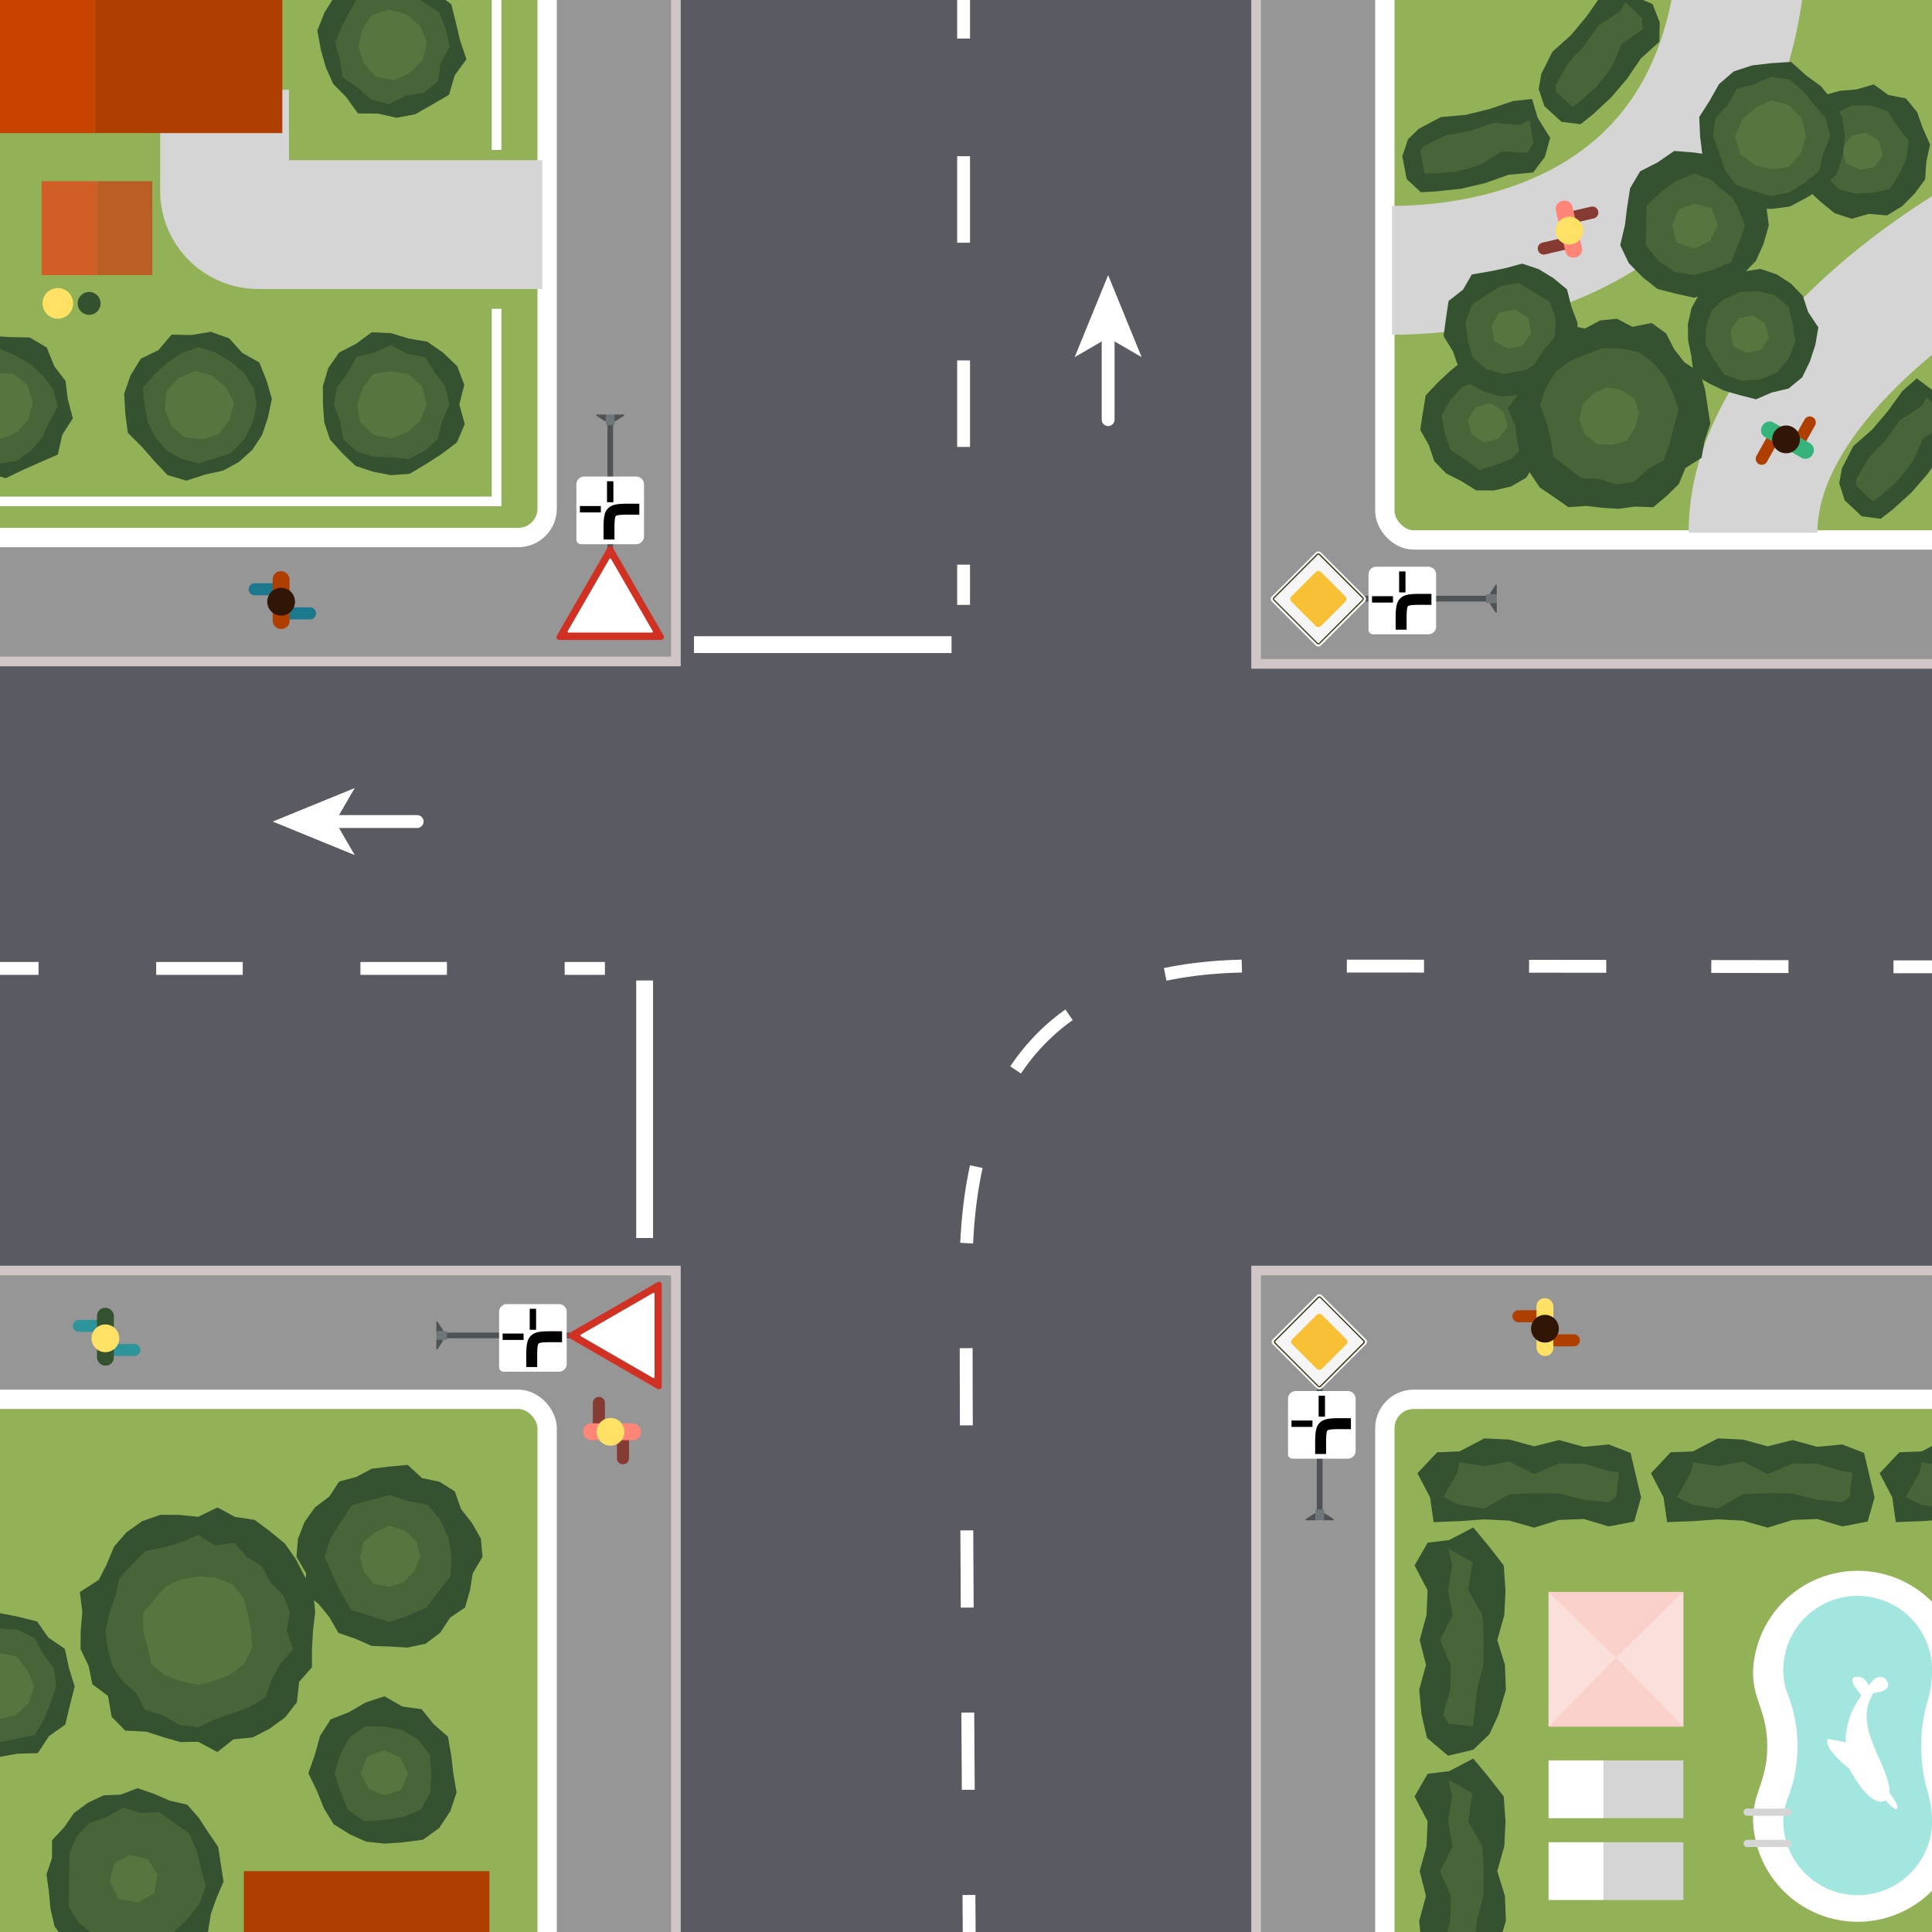 <svg xmlns="http://www.w3.org/2000/svg" xmlns:xlink="http://www.w3.org/1999/xlink" viewBox="0 0 600 600"><defs><style>.cls-1,.cls-20,.cls-29,.cls-36,.cls-37,.cls-4,.cls-5,.cls-7{fill:none;}.cls-2{clip-path:url(#clip-path);}.cls-3{fill:#5a5a62;}.cls-29,.cls-4,.cls-5,.cls-7,.cls-9{stroke:#fff;}.cls-20,.cls-29,.cls-4,.cls-5,.cls-7,.cls-8,.cls-9{stroke-miterlimit:10;}.cls-29,.cls-4,.cls-5,.cls-7{stroke-width:4px;}.cls-5{stroke-dasharray:26.87 36.55;}.cls-15,.cls-6{fill:#fff;}.cls-7{stroke-linecap:round;}.cls-8{fill:#969696;stroke:#d1c6c6;stroke-width:3px;}.cls-12,.cls-9{fill:#93b258;}.cls-9{stroke-width:6px;}.cls-10{fill:#345130;}.cls-11{opacity:0.2;}.cls-13{fill:#d5d5d5;}.cls-14{fill:#fad1ca;}.cls-15{opacity:0.3;}.cls-16{fill:#a2e6df;}.cls-17{fill:#af3f00;}.cls-18{fill:#ffe165;}.cls-19{fill:#311505;}.cls-20{stroke:#d5d5d5;stroke-width:40px;}.cls-21{fill:#d05e26;}.cls-22{fill:#ba5e26;}.cls-23{fill:#c64400;}.cls-24{fill:#1c798d;}.cls-25{fill:#2d9499;}.cls-26{fill:#863a31;}.cls-27{fill:#ff8576;}.cls-28{fill:#35b37a;}.cls-29{stroke-dasharray:23.98 32.61;}.cls-30{fill:#4f5356;}.cls-31{fill:#6f767a;}.cls-32{fill:#f5f5f5;}.cls-33{fill:#f7c035;}.cls-34{fill:#383310;}.cls-35{fill:#d03123;}.cls-36,.cls-37{stroke:#000;stroke-linejoin:round;}.cls-36{stroke-width:3.4px;}.cls-37{stroke-width:1.98px;}</style><clipPath id="clip-path"><rect class="cls-1" width="600" height="600" transform="translate(0 600) rotate(-90)"/></clipPath></defs><title>kriz7</title><g id="kriz_1" data-name="kriz 1"><g class="cls-2"><rect class="cls-3" x="-26" y="-92" width="663" height="756"/><line class="cls-4" x1="-0.53" y1="300.75" x2="11.97" y2="300.75"/><line class="cls-5" x1="48.51" y1="300.75" x2="157.09" y2="300.75"/><line class="cls-4" x1="175.36" y1="300.75" x2="187.86" y2="300.75"/><rect class="cls-6" x="197.58" y="304.49" width="5.23" height="79.99"/><line class="cls-7" x1="129.55" y1="255.14" x2="102.77" y2="255.14"/><polygon class="cls-6" points="84.69 255.14 110.16 244.74 104.12 255.14 110.16 265.55 84.69 255.14"/><line class="cls-4" x1="299.25" y1="-0.53" x2="299.25" y2="11.97"/><line class="cls-5" x1="299.25" y1="48.51" x2="299.25" y2="157.09"/><line class="cls-4" x1="299.25" y1="175.36" x2="299.25" y2="187.86"/><rect class="cls-6" x="215.52" y="197.58" width="79.99" height="5.23"/><line class="cls-7" x1="344.14" y1="130.31" x2="344.14" y2="103.53"/><polygon class="cls-6" points="344.14 85.45 354.55 110.92 344.14 104.88 333.74 110.92 344.14 85.45"/><rect class="cls-8" x="390.09" y="394.57" width="337.91" height="337.91"/><rect class="cls-9" x="430.08" y="434.57" width="259.42" height="259.42" rx="8.95" ry="8.95"/><polygon class="cls-10" points="457.54 546.13 462.37 551.97 467 557.92 467.55 565.64 467.17 573.37 464.99 581.09 467.37 588.82 467.67 596.54 465.37 604.27 462.55 610.36 457.54 615.16 449.72 617.02 443.16 611.48 441.48 604.27 440.74 596.55 442.85 588.83 440.9 581.1 443.01 573.38 443.36 565.65 439.31 557.92 443.37 550.86 450.05 550.05 457.54 546.13"/><g class="cls-11"><polygon class="cls-12" points="457.89 604.27 457.42 607.93 449.87 607.08 448.16 604.27 450.44 596.55 450.53 588.83 447.21 581.1 451.14 573.38 449.7 565.65 450.93 557.92 449.79 552.65 457.34 556.94 457.11 557.92 455.97 565.64 460.39 573.37 460.76 581.09 460.67 588.82 458.68 596.55 457.89 604.27"/></g><polygon class="cls-10" points="457.54 474.36 462.37 480.2 467 486.15 467.55 493.87 467.17 501.6 464.99 509.32 467.37 517.05 467.67 524.77 465.37 532.5 462.55 538.59 457.54 543.39 449.72 545.25 443.16 539.71 441.48 532.5 440.74 524.78 442.85 517.06 440.9 509.33 443.01 501.61 443.36 493.88 439.31 486.15 443.37 479.09 450.05 478.28 457.54 474.36"/><g class="cls-11"><polygon class="cls-12" points="457.89 532.5 457.42 536.16 449.87 535.31 448.16 532.5 450.44 524.78 450.53 517.06 447.21 509.33 451.14 501.61 449.7 493.88 450.93 486.15 449.79 480.88 457.34 485.17 457.11 486.15 455.97 493.87 460.39 501.6 460.76 509.32 460.67 517.05 458.68 524.78 457.89 532.5"/></g><polygon class="cls-10" points="516.63 465.02 517.74 472.72 525.77 472.4 533.5 471.86 541.22 472.24 548.95 474.42 556.67 472.04 564.4 471.74 572.13 474.04 580.03 472.54 582.17 465.02 580.31 457.2 578.91 451.22 572.13 448.59 564.4 449.33 556.68 447.22 548.96 449.17 541.23 447.06 533.5 446.71 525.77 450.75 518.84 451.02 512.72 457.53 516.63 465.02"/><g class="cls-11"><polygon class="cls-12" points="572.13 466.57 574.45 464.86 575.3 457.33 572.13 456.86 564.4 454.57 556.68 454.49 548.96 457.81 541.23 453.88 533.5 455.32 525.77 454.1 525.06 457.4 520.78 464.94 525.77 467.35 533.5 468.49 541.22 464.07 548.95 463.7 556.67 463.79 564.4 465.78 572.13 466.57"/></g><polygon class="cls-10" points="444.12 465.02 445.22 472.72 453.26 472.4 460.98 471.86 468.7 472.24 476.43 474.42 484.15 472.04 491.88 471.74 499.61 474.04 507.51 472.54 509.65 465.02 507.79 457.2 506.39 451.22 499.61 448.59 491.89 449.33 484.16 447.22 476.44 449.17 468.71 447.06 460.99 446.71 453.26 450.75 446.33 451.02 440.2 457.53 444.12 465.02"/><g class="cls-11"><polygon class="cls-12" points="499.61 466.57 501.93 464.86 502.79 457.33 499.61 456.86 491.89 454.57 484.16 454.49 476.44 457.81 468.71 453.88 460.99 455.32 453.26 454.1 452.55 457.4 448.26 464.94 453.26 467.35 460.98 468.49 468.7 464.07 476.43 463.7 484.15 463.79 491.89 465.78 499.61 466.57"/></g><polygon class="cls-10" points="587.66 465.02 588.76 472.72 596.8 472.4 604.52 471.86 612.24 472.24 619.97 474.42 627.69 472.04 635.42 471.74 643.15 474.04 651.05 472.54 653.19 465.02 651.33 457.2 649.93 451.22 643.15 448.59 635.43 449.33 627.7 447.22 619.98 449.17 612.25 447.06 604.52 446.71 596.8 450.75 589.87 451.02 583.74 457.53 587.66 465.02"/><g class="cls-11"><polygon class="cls-12" points="643.15 466.57 645.47 464.86 646.33 457.33 643.15 456.86 635.43 454.57 627.7 454.49 619.98 457.81 612.25 453.88 604.52 455.32 596.8 454.1 596.08 457.4 591.8 464.94 596.8 467.35 604.52 468.49 612.24 464.07 619.97 463.7 627.69 463.79 635.43 465.78 643.15 466.57"/></g><rect class="cls-6" x="480.92" y="572.13" width="17.19" height="17.94"/><rect class="cls-13" x="498.11" y="572.13" width="24.67" height="17.94"/><rect class="cls-6" x="480.92" y="546.71" width="17.19" height="17.94"/><rect class="cls-13" x="498.11" y="546.71" width="24.67" height="17.94"/><rect class="cls-14" x="480.92" y="494.38" width="41.87" height="41.87"/><polygon class="cls-15" points="522.78 494.38 522.78 536.24 522.78 536.24 501.85 514.81 522.78 494.38"/><polygon class="cls-15" points="480.92 494.38 480.92 536.24 480.92 536.24 501.85 514.81 480.92 494.38"/><path class="cls-6" d="M606,542.33c0-9.41,3.42-14.08,3.42-23.12a32.52,32.52,0,0,0-65,0c0,9,4.41,12.14,4.41,23.12s-4.41,14.07-4.41,23.11a32.52,32.52,0,0,0,65,0C609.45,556.4,606,551.73,606,542.33Z"/><path class="cls-16" d="M576.93,588.56a23.14,23.14,0,0,1-23.12-23.12,20.92,20.92,0,0,1,1.55-7.35,44.73,44.73,0,0,0,0-31.53,20.88,20.88,0,0,1-1.55-7.35,23.12,23.12,0,1,1,46.23,0,35.16,35.16,0,0,1-1.41,9.07,50.32,50.32,0,0,0,0,28.09,35.16,35.16,0,0,1,1.41,9.07A23.14,23.14,0,0,1,576.93,588.56Z"/><path class="cls-6" d="M580.35,523.53s-1.12-3.27-4.11-2.76,1.87,5.75,1.87,5.75-3,4.12-3.74,7.1c0,0-1.5,4.49-1.12,7.48L567.64,540c-1.5,3,6.73,9.34,6.73,9.34s5.61,11.22,10.46,10.1a2.88,2.88,0,0,0,.78-.3c1.44,1.63,3.06,3.19,3.57,2.53s-.89-2.85-2.36-4.89c.23-3.63-3-10-4.6-13.79-2.24-5.23-4.11-11.59-.38-17.2,0,0,5.24-.37,4.49-3S582.59,519.79,580.35,523.53Z"/><path class="cls-13" d="M555.3,571.38a1.13,1.13,0,0,1,1.13,1.12h0a1.13,1.13,0,0,1-1.13,1.12H542.6a1.13,1.13,0,0,1-1.13-1.12h0a1.13,1.13,0,0,1,1.13-1.12Z"/><path class="cls-13" d="M555.3,561.66a1.13,1.13,0,0,1,1.13,1.12h0a1.13,1.13,0,0,1-1.13,1.12H542.6a1.13,1.13,0,0,1-1.13-1.12h0a1.13,1.13,0,0,1,1.13-1.12Z"/><path class="cls-17" d="M488.77,414.38a1.87,1.87,0,0,1,1.87,1.87h0a1.87,1.87,0,0,1-1.87,1.87h-8.23a1.87,1.87,0,0,1-1.86-1.87h0a1.87,1.87,0,0,1,1.86-1.87Z"/><path class="cls-17" d="M479.8,406.91a1.87,1.87,0,0,1,1.87,1.87h0a1.87,1.87,0,0,1-1.87,1.86h-8.23a1.87,1.87,0,0,1-1.87-1.86h0a1.87,1.87,0,0,1,1.87-1.87Z"/><rect class="cls-18" x="477.18" y="403.17" width="5.23" height="17.94" rx="2.47" ry="2.47"/><circle class="cls-19" cx="479.8" cy="412.64" r="4.31"/><rect class="cls-8" x="-128" y="-132.49" width="337.91" height="337.91"/><rect class="cls-9" x="-89.5" y="-92.49" width="259.42" height="259.42" rx="8.95" ry="8.95"/><path class="cls-20" d="M168.42,69.74H80.21A10.47,10.47,0,0,1,69.74,59.27V27.87"/><polygon class="cls-10" points="80.54 112.58 82.78 118.16 84.43 123.87 83.21 129.67 81.41 135.06 78.31 139.78 74.14 143.51 69.22 146.18 63.76 147.36 57.85 149.27 51.99 147.5 47.8 143.03 44.06 138.75 39.7 134.41 38.91 128.38 38.55 122.32 40.55 116.57 43.71 111.41 49.19 108.74 53.29 103.92 59.47 104.04 65.46 103.05 71.18 105.08 75.23 109.57 80.54 112.58"/><g class="cls-11"><polygon class="cls-12" points="75.89 115.92 78.88 120.65 79.69 126.23 78.28 131.63 75.81 136.54 71.99 140.53 66.83 142.35 61.55 143.9 56.23 142.49 51.6 139.81 48.19 135.79 45.93 131.13 44.96 126.03 44.37 120.39 48.12 116.17 51.99 112.65 56.41 109.63 61.77 107.78 67.14 109.59 71.78 112.37 75.89 115.92"/></g><g class="cls-11"><polygon class="cls-12" points="70.01 120.13 72.77 125.03 71.26 130.47 67.92 134.84 62.68 136.46 57.27 135.84 53.16 132.22 51.2 127.16 51.63 121.59 55.44 117.45 60.58 115.18 65.92 116.72 70.01 120.13"/></g><polygon class="cls-10" points="16.87 113.75 20.35 118.31 21.06 124 22.62 129.91 19.33 135.05 17.96 141.17 12.21 143.68 7.08 145.95 1.82 148.5 -3.82 146.97 -9.9 147.15 -14.92 143.85 -19.59 139.9 -22.58 134.49 -22.41 128.31 -21.61 122.63 -19.74 117.37 -16.93 112.57 -14.1 107.01 -8.24 105.3 -2.55 104.34 3.14 104.69 9.25 104.81 14.53 107.93 16.87 113.75"/><g class="cls-11"><polygon class="cls-12" points="13.12 116.44 16.41 120.78 17.92 126.24 15.19 131.29 13.05 136.02 9.58 140.02 5.03 143.14 -0.5 144 -6.09 143.32 -10.92 140.44 -15.27 136.8 -17.28 131.5 -17.77 126.02 -16.97 120.63 -13.66 116.36 -10 112.73 -5.9 108.83 -0.28 108.19 4.81 110.46 9.33 112.92 13.12 116.44"/></g><g class="cls-11"><polygon class="cls-12" points="8.61 119.67 10.19 125.08 8.79 130.28 5.39 134.18 0.62 136.28 -4.85 135.98 -8.61 132.02 -10.78 127.15 -10.11 121.73 -6.67 117.37 -1.41 115.82 4.15 116.09 8.61 119.67"/></g><polygon class="cls-10" points="140.13 1.28 141.57 6.95 142.83 12.37 144.86 18.39 141.19 23.45 139.45 29.44 134.12 32.53 128.98 35.47 123.13 36.58 117.39 35.27 111.16 35.22 107.48 30.1 103.5 26.1 101.19 20.95 99.65 15.48 98.55 9.49 100.79 3.86 104 -1.24 108.47 -5.32 113.88 -8.09 119.91 -8.19 125.67 -7.82 130.77 -5.2 135.36 -2.12 140.13 1.28"/><g class="cls-11"><polygon class="cls-12" points="136.42 3.79 138.38 9.02 139.7 14.5 136.91 19.48 136.02 25.2 131.61 28.83 126.08 29.75 120.9 32.3 115.32 30.99 111.12 27.25 106.48 24.08 105.56 18.51 104.17 13.34 106.07 8.32 108.53 3.82 111.26 -1.2 116.44 -3.6 122.07 -3.42 127.39 -2.4 131.69 0.8 136.42 3.79"/></g><g class="cls-11"><polygon class="cls-12" points="130.33 7.92 132.64 13.1 131.3 18.66 127.42 22.63 122.29 24.92 116.69 23.82 112.97 19.68 111.35 14.63 112.36 9.47 115.3 4.75 120.71 2.95 126.11 4.4 130.33 7.92"/></g><polygon class="cls-10" points="121.44 103.46 126.93 105.14 132.69 106.12 137.55 109.48 141.99 113.72 144.19 119.49 142.65 125.59 144.34 131.72 141.9 137.4 136.97 141.12 132.19 144.19 127.22 147.15 121.44 147.57 115.84 146.5 110.42 144.69 106.29 140.74 102.5 136.53 100.7 131.15 100.31 125.59 100.28 119.92 101.93 114.32 105.32 109.47 110.58 106.77 115.44 103.19 121.44 103.46"/><g class="cls-11"><polygon class="cls-12" points="121.44 107.16 126.54 109.9 132.08 110.95 135.05 115.71 138.35 120.1 139.61 125.59 137.33 130.75 136.02 136.18 131.94 140.03 126.94 142.51 121.44 142.01 116.16 141.87 110.8 140.24 106.59 136.38 105.64 130.72 103.69 125.59 104.72 120.15 107.96 115.79 110.72 110.82 116.22 109.5 121.44 107.16"/></g><g class="cls-11"><polygon class="cls-12" points="121.44 115.35 126.9 116.15 131.08 120.03 132.49 125.59 130.45 130.79 126.47 134.3 121.44 136.16 115.99 135.04 111.87 131.12 110.89 125.59 112.64 120.51 115.94 116.05 121.44 115.35"/></g><polygon class="cls-6" points="152.72 154.22 -2.03 154.22 -2.03 157.21 152.72 157.21 155.71 157.21 155.71 154.22 155.71 95.91 152.72 95.91 152.72 154.22"/><rect class="cls-6" x="152.72" y="-5.02" width="2.99" height="51.58"/><rect class="cls-21" x="12.92" y="56.28" width="17.19" height="29.16"/><rect class="cls-22" x="30.12" y="56.28" width="17.19" height="29.16"/><circle class="cls-18" cx="17.96" cy="94.22" r="4.75"/><circle class="cls-10" cx="27.68" cy="94.22" r="3.56"/><rect class="cls-23" x="-28.94" y="-58.1" width="58.31" height="99.43"/><rect class="cls-17" x="29.37" y="-58.1" width="58.31" height="99.43"/><path class="cls-24" d="M96.28,188.61a1.87,1.87,0,0,1,1.87,1.87h0a1.87,1.87,0,0,1-1.87,1.87H88.06a1.87,1.87,0,0,1-1.87-1.87h0a1.86,1.86,0,0,1,1.87-1.87Z"/><path class="cls-24" d="M87.31,181.13A1.87,1.87,0,0,1,89.18,183h0a1.87,1.87,0,0,1-1.87,1.87H79.08A1.87,1.87,0,0,1,77.22,183h0a1.87,1.87,0,0,1,1.86-1.87Z"/><rect class="cls-17" x="84.69" y="177.39" width="5.23" height="17.94" rx="2.47" ry="2.47"/><circle class="cls-19" cx="87.31" cy="186.86" r="4.31"/><rect class="cls-8" x="-128" y="394.57" width="337.91" height="337.91"/><rect class="cls-9" x="-89.5" y="434.57" width="259.42" height="259.42" rx="8.95" ry="8.95"/><polygon class="cls-10" points="120.93 455.46 126.61 454.93 131.06 459.04 136.51 460.18 141.26 463.17 143.16 468.64 146.51 472.89 149.35 477.84 149.85 483.49 146.8 488.64 145.97 493.86 144.44 499.2 139.8 502.36 136.7 507.09 132.12 510.5 126.54 511.67 120.93 511.34 115.43 511.16 110.39 508.93 105.13 507.14 102.25 502.17 98.98 498.16 94.42 494.47 95.09 488.63 92.06 483.49 92.54 477.84 94.63 472.59 97.86 468.07 102.25 464.81 105.31 460.11 110.65 458.67 115.49 456.11 120.93 455.46"/><g class="cls-11"><polygon class="cls-12" points="120.93 464.3 126.56 466.17 132.72 467.26 136.75 472 139.27 477.53 140.22 483.49 139.84 489.63 136.06 494.48 132.39 499.25 126.84 501.67 120.93 503.72 114.98 501.8 108.98 499.94 105.81 494.47 103.36 489.2 100.8 483.49 102.75 477.58 105.88 472.55 109.27 467.44 115.2 465.85 120.93 464.3"/></g><g class="cls-11"><polygon class="cls-12" points="120.93 473.87 125.68 475.26 129.31 478.66 130.49 483.49 128.66 487.95 125.42 491.26 120.93 492.79 116.09 491.88 112.96 488.09 111.84 483.49 112.92 478.86 116.54 475.87 120.93 473.87"/></g><polygon class="cls-10" points="119.44 526.8 124.98 530 130.93 530.79 134.67 535.46 139.11 539.33 140.14 545.15 140.77 550.69 141.8 556.69 139.84 562.48 136.42 567.68 131.36 571.34 125.19 572.15 119.44 572.55 113.74 571.95 108.52 569.6 103.6 566.52 100.59 561.57 98.49 556.31 95.76 550.69 97.81 544.9 99.39 539.12 102.69 533.95 108.46 531.69 113.55 528.72 119.44 526.8"/><g class="cls-11"><polygon class="cls-12" points="119.44 536.23 124.98 537.29 129.87 540.26 133.47 544.88 133.94 550.69 133.64 556.58 130.75 562.01 125.07 564.31 119.44 565.14 113.24 565.65 108.03 562.1 105.72 556.38 103.89 550.69 105.62 544.97 108.43 539.68 113.39 536.09 119.44 536.23"/></g><g class="cls-11"><polygon class="cls-12" points="119.44 543.58 124.31 545.81 126.75 550.69 124.62 555.88 119.44 557.53 114.57 555.56 112 550.69 114.12 545.38 119.44 543.58"/></g><polygon class="cls-10" points="58.15 560.47 61.78 564.6 64.7 569.09 67.76 573.6 68.6 578.98 69.41 584.36 67.26 589.43 65.51 594.29 64.58 599.98 59.19 602.33 55.6 606.18 50.58 607.74 46.06 611.78 40.51 609.41 35.33 609.09 30.71 606.73 24.69 606.4 20.32 602.82 16.95 598.27 15.67 592.74 15.18 587.37 14.43 582.12 16.14 577.08 16.18 571.48 19.94 567.47 22.98 563.06 27.3 559.86 32.15 557.57 37.51 557.33 42.7 555.34 47.88 557.11 52.69 559.2 58.15 560.47"/><g class="cls-11"><polygon class="cls-12" points="54.05 566.1 58.74 569.36 61.04 574.59 62.37 579.96 63.9 585.6 62 591.09 58.58 595.62 54.65 599.41 50.52 603.39 44.9 604.39 39.34 604.25 34.27 602.18 28.85 600.69 24.44 597.07 21.4 592.18 21.45 586.39 21.48 581.09 21.6 575.53 23.78 570.26 27.77 566.13 33.16 564.27 38.13 561.34 43.72 563.07 49.47 562.73 54.05 566.1"/></g><g class="cls-11"><polygon class="cls-12" points="45.83 577.38 48.89 582.08 47.97 587.89 42.77 590.87 36.84 589.72 34.08 584.4 35.41 578.73 40.45 576.1 45.83 577.38"/></g><polygon class="cls-10" points="-0.18 500.95 5.63 502.09 11.5 503.56 15.03 508.57 20.14 512.05 21.41 518 23.2 523.78 21.69 529.64 20.28 535.59 15.21 539.17 11.75 544.45 5.41 544.63 -0.18 545.63 -6.09 545.85 -12.06 544.35 -17.11 540.71 -19.94 535.19 -22.29 529.71 -21.88 523.78 -21.64 518.03 -18.96 512.94 -16.55 507.41 -10.92 505.18 -5.84 502.68 -0.18 500.95"/><g class="cls-11"><polygon class="cls-12" points="-0.18 505.75 5.54 506.17 10.77 508.71 13.54 513.81 16.84 518.25 17.44 523.78 15.72 528.95 13.69 533.86 10.77 538.85 5.07 539.96 -0.18 541.02 -5.7 540.76 -10.27 537.66 -13.62 533.54 -16.48 529.08 -18.09 523.78 -16.12 518.6 -14.05 513.71 -10 510.26 -5.55 507.25 -0.18 505.75"/></g><g class="cls-11"><polygon class="cls-12" points="-0.18 513.33 5.2 514.45 8.54 518.75 10.61 523.78 8.86 529 4.92 532.62 -0.18 533.98 -5.39 532.81 -9.64 529.24 -11.1 523.78 -9.71 518.28 -5.47 514.63 -0.18 513.33"/></g><polygon class="cls-10" points="61.52 471.06 67.56 468.15 72.97 471.09 79.02 471.99 83.87 475.57 88.47 479.38 91.9 484.26 94.57 489.49 97.28 494.71 97.88 500.58 97.22 506.34 96.9 511.94 96.85 517.82 92.89 522.32 92.21 528.64 88.54 533.36 83.7 536.88 78.45 539.58 72.51 540.17 67.5 544.1 61.52 540.92 56.02 541.02 50.74 539.5 45.49 537.79 38.9 537.46 34.68 533.17 33.53 526.66 28.69 523.06 27.52 517.38 25.01 512.12 25.07 506.34 25.57 500.64 24.8 494.41 30.69 490.63 33.16 485.74 35.45 480.27 39.34 475.81 44.21 472.38 49.85 470.43 55.84 470.48 61.52 471.06"/><g class="cls-11"><polygon class="cls-12" points="61.52 476.65 66.77 479.92 72.77 479.17 76.72 483.59 81.4 486.46 83.93 491.36 87.98 495.38 90.07 500.66 89 506.34 91.02 512.21 86.94 516.87 84.44 521.65 82.38 527.2 77.43 530.15 72.19 532.1 67 533.9 61.52 536.38 55.68 535.7 50.59 532.72 45.04 531 42.19 525.67 38.02 522.04 34.89 517.37 33.42 511.93 32.79 506.34 33.98 500.86 35.84 495.7 37.11 490.03 41.03 485.86 45.06 481.71 50.83 480.54 56.08 479.02 61.52 476.65"/></g><g class="cls-11"><polygon class="cls-12" points="61.52 489.57 66.84 489.95 72.03 491.87 75.56 496.13 77 501.31 77.92 506.34 78.31 511.79 75.82 516.73 71.44 520 66.6 521.98 61.52 523.28 56.38 522.15 51.35 520.33 47.06 516.84 45.81 511.44 44.43 506.34 44.46 500.8 48.08 496.57 51.56 492.64 56.35 490.45 61.52 489.57"/></g><rect class="cls-17" x="75.72" y="581.1" width="76.26" height="33.64"/><path class="cls-25" d="M41.7,417.37a1.87,1.87,0,0,1,1.87,1.87h0a1.87,1.87,0,0,1-1.87,1.87H33.48a1.87,1.87,0,0,1-1.87-1.87h0a1.87,1.87,0,0,1,1.87-1.87Z"/><path class="cls-25" d="M32.73,409.9a1.86,1.86,0,0,1,1.87,1.87h0a1.86,1.86,0,0,1-1.87,1.86H24.51a1.87,1.87,0,0,1-1.87-1.86h0a1.87,1.87,0,0,1,1.87-1.87Z"/><rect class="cls-10" x="30.12" y="406.16" width="5.23" height="17.94" rx="2.47" ry="2.47"/><circle class="cls-18" cx="32.73" cy="415.63" r="4.31"/><path class="cls-26" d="M187.86,435.69a1.87,1.87,0,0,0-1.87-1.87h0a1.87,1.87,0,0,0-1.87,1.87v8.22a1.87,1.87,0,0,0,1.87,1.87h0a1.87,1.87,0,0,0,1.87-1.87Z"/><path class="cls-26" d="M195.34,444.66a1.87,1.87,0,0,0-1.87-1.87h0a1.87,1.87,0,0,0-1.87,1.87v8.22a1.86,1.86,0,0,0,1.87,1.87h0a1.87,1.87,0,0,0,1.87-1.87Z"/><rect class="cls-27" x="181.13" y="442.04" width="17.94" height="5.23" rx="2.47" ry="2.47"/><path class="cls-18" d="M185.29,444.66a4.31,4.31,0,1,0,4.31-4.31A4.31,4.31,0,0,0,185.29,444.66Z"/><rect class="cls-8" x="390.09" y="-131.74" width="337.91" height="337.91"/><rect class="cls-9" x="430.08" y="-91.74" width="259.42" height="259.42" rx="8.95" ry="8.95"/><polygon class="cls-10" points="479.04 119.12 480.88 124.28 482.28 129.42 481.48 134.67 479.93 139.61 476.8 143.68 474 148.36 469.27 151.08 463.93 152.32 458.44 152.28 453.76 149.37 449.1 147.02 445.43 143.23 443.76 138.27 441.07 133.5 441.88 128.15 442.76 122.8 446.49 118.83 450.28 115.28 454.49 111.86 459.97 112.3 465.04 112.15 470.31 112.78 474.37 116.19 479.04 119.12"/><g class="cls-11"><polygon class="cls-12" points="473.07 123.4 475.5 128.25 475.66 133.71 473.25 138.51 469.67 142.32 464.87 144.28 459.47 145.99 454.89 142.68 450.44 139.64 448.69 134.52 447.69 129.11 450.34 124.28 453.89 120.32 458.79 118.28 464.22 117.14 469.29 119.49 473.07 123.4"/></g><g class="cls-11"><polygon class="cls-12" points="466.9 127.83 468.29 132.5 465.31 136.24 460.88 137.46 457.06 134.89 455.84 130.45 458.3 126.47 462.9 125.15 466.9 127.83"/></g><polygon class="cls-10" points="595.4 34.84 597.19 39.91 599.4 44.89 598.25 50.21 597.87 55.73 594.58 60.15 590.73 64.02 586.01 66.91 580.42 66.41 575.04 67.94 569.78 66.22 565.53 62.77 561.58 59.09 558.85 54.37 557.96 48.99 559.43 43.82 560.66 38.89 561.96 33.4 566.09 29.67 571.42 28.2 576.59 27.76 581.91 26.21 586.41 29.47 591.91 30.59 595.4 34.84"/><g class="cls-11"><polygon class="cls-12" points="589.27 39.23 592.7 43.64 592.11 49.2 589.91 54.06 586.89 58.67 581.51 59.88 576.33 60.14 571.13 58.81 567.25 55.03 564.24 50.29 564.39 44.64 567.25 39.98 570.04 35.18 575.15 32.68 580.84 32.72 586.22 34.52 589.27 39.23"/></g><g class="cls-11"><polygon class="cls-12" points="583.26 43.55 584.82 48 582.08 51.97 577.55 52.67 573.24 50.73 572.07 45.91 575.08 42.2 579.44 41.19 583.26 43.55"/></g><polygon class="cls-10" points="477.52 36.55 475.79 30.72 469.83 31.4 462.62 33.84 455.23 35.67 447.51 36.35 440.63 39.98 437.27 43.25 435.5 48.52 436.86 55.62 441.27 59.7 446.17 59.43 453.84 58.59 461.26 56.85 468.44 54.29 476.15 53.56 479.76 48.74 481.42 42.81 477.52 36.55"/><g class="cls-11"><polygon class="cls-12" points="442.15 45.3 441.07 47.07 442.43 53.9 444.6 53.89 452.33 53.28 459.66 51.25 466.37 47.03 474.41 47.47 476.19 44.29 475.06 37.35 471.94 38.81 463.84 38.14 456.64 40.63 449.16 41.97 442.15 45.3"/></g><polygon class="cls-10" points="506.43 -1.58 501.57 -5.16 497.13 -1.17 492.75 5.05 487.89 10.91 482.12 16.07 478.65 23.01 477.86 27.68 479.62 32.95 484.93 37.84 490.87 38.58 494.73 35.5 500.36 30.25 505.3 24.45 509.59 18.15 515.33 12.96 515.44 6.96 513.22 1.25 506.43 -1.58"/><g class="cls-11"><polygon class="cls-12" points="483.1 26.46 483.22 28.54 488.38 33.2 490.15 31.94 495.9 26.78 500.61 20.81 503.7 13.57 510.23 9.01 509.87 5.54 504.81 0.67 503.13 3.48 496.43 7.91 492.06 14.15 486.88 19.71 483.1 26.46"/></g><polygon class="cls-10" points="600.1 121.14 595.27 117.51 590.79 121.45 586.34 127.61 581.41 133.42 575.59 138.52 572.04 145.42 571.19 150.08 572.89 155.37 578.15 160.32 584.08 161.12 587.97 158.09 593.66 152.9 598.66 147.16 603.03 140.91 608.82 135.78 609.01 129.78 606.86 124.05 600.1 121.14"/><g class="cls-11"><polygon class="cls-12" points="576.44 148.92 576.54 151 581.65 155.71 583.44 154.48 589.24 149.38 594.01 143.46 597.2 136.26 603.77 131.76 603.46 128.3 598.45 123.38 596.73 126.17 589.99 130.52 585.55 136.71 580.31 142.22 576.44 148.92"/></g><path class="cls-20" d="M432.32,83.94c36.64,0,109.15-15,109.15-109.89"/><path class="cls-20" d="M544.41,165.43c0-50.83,71.08-90.46,71.08-90.46"/><polygon class="cls-10" points="526.13 47.37 531.95 48.27 538.02 49.4 542.19 53.93 546.78 58.07 548.54 63.98 549.32 69.99 547.68 75.77 545.29 81.05 541.3 85.16 537.28 89.31 531.67 90.68 526.13 92.47 520.44 91.2 514.73 89.73 510.08 86.04 505.83 81.71 503.18 76.14 504.62 69.99 505.32 64.41 506.23 58.5 509.35 53.21 514.82 50.41 519.94 46.88 526.13 47.37"/><g class="cls-11"><polygon class="cls-12" points="526.13 53.94 531.97 55.89 537.02 59.1 539.64 64.39 541.98 69.99 539.92 75.7 537.61 81.47 531.87 83.84 526.13 85.4 520.13 84.47 515.07 81.05 511.08 76.22 511.22 69.99 511.35 63.87 515.8 59.66 520.43 56.22 526.13 53.94"/></g><g class="cls-11"><polygon class="cls-12" points="526.13 63.19 531.5 64.62 533.49 69.99 531.01 74.87 526.13 77.21 520.77 75.35 519.26 69.99 521.29 65.15 526.13 63.19"/></g><polygon class="cls-10" points="550.05 19.62 556.24 19.23 560.95 23.45 565.56 26.82 569.18 31.29 572.14 36.41 572.98 42.33 572.27 48.28 570.43 54.1 566.06 58.34 561.05 61.38 555.89 64.13 550.05 64.9 544.09 64.57 538.73 61.94 534.06 58.32 529.61 54.13 528.69 48.05 527.98 42.33 527.71 36.34 530.94 31.29 533.85 26.13 538.42 22.18 544.15 20.31 550.05 19.62"/><g class="cls-11"><polygon class="cls-12" points="550.05 23.87 555.78 24.7 560.13 28.45 563.46 32.59 567.04 36.81 568.45 42.33 566.22 47.58 564.91 53.12 560.53 56.74 555.72 59.78 550.05 60.87 544.53 59.33 539.12 57.37 535.64 52.8 534 47.54 532.01 42.33 532.69 36.69 536.57 32.54 539.36 27.61 544.8 26.16 550.05 23.87"/></g><g class="cls-11"><polygon class="cls-12" points="550.05 31.13 555.63 32.67 559.61 36.81 560.85 42.33 559.28 47.65 555.55 51.85 550.05 52.56 544.94 51.19 540.49 47.85 538.86 42.33 541.07 37.15 545 33.57 550.05 31.13"/></g><polygon class="cls-10" points="559.89 91.92 561.54 96.92 564.71 101.67 563.76 107.14 562.08 112.25 559.7 117.17 555.47 120.66 550.19 121.91 545.36 124.01 540.24 122.7 535.42 121.32 530.81 119.09 525.96 116.26 525.26 110.6 524.25 105.67 524.19 100.63 525.33 95.62 527.87 91.08 532.14 88.14 536.53 85.67 541.43 84.33 546.69 83.5 551.76 85.21 556.22 88.09 559.89 91.92"/><g class="cls-11"><polygon class="cls-12" points="555.4 95.14 556.79 100.64 557.59 106.12 555.5 111.32 551.91 115.71 546.65 117.86 540.97 118.27 535.55 116.35 532.28 111.72 529.68 106.98 529.81 101.55 531.51 96.42 535.5 92.83 540.31 90.76 545.55 90.44 550.96 91.54 555.4 95.14"/></g><g class="cls-11"><polygon class="cls-12" points="548.13 100.35 549.38 104.77 546.88 108.69 542.4 109.61 538.17 107.5 537.48 102.81 539.83 98.86 544.31 97.97 548.13 100.35"/></g><polygon class="cls-10" points="486.65 89.87 488.01 95.25 489.9 100.25 489.81 105.65 487.86 110.66 485.91 115.86 480.51 117.85 476.2 120.48 471.36 122.68 465.92 123.12 460.65 121.51 455.75 118.87 452.94 114.05 451.23 109.11 448.31 104.37 449.05 98.94 449.87 93.47 454.34 89.98 457.11 85.22 462.57 84.3 467.46 83.29 472.7 81.87 477.81 83.57 482.4 86.36 486.65 89.87"/><g class="cls-11"><polygon class="cls-12" points="481.31 93.7 483.18 99.05 482.81 104.5 480.73 109.36 477.94 114.27 472.35 115.14 467.06 116.13 461.64 114.69 457.32 110.91 455.74 105.47 455.16 99.95 457.12 94.69 461.67 91.58 466.19 88.8 471.72 87.84 476.48 90.8 481.31 93.7"/></g><g class="cls-11"><polygon class="cls-12" points="474.55 98.55 475.55 103.31 472.95 107.32 468.35 108.3 464.09 106.05 463.2 101.27 465.58 97.03 470.36 96.09 474.55 98.55"/></g><polygon class="cls-10" points="523.13 112.54 527.99 115.72 529.51 120.93 530.32 126.22 531.15 131.62 529.4 136.8 528.44 142.18 523.42 145.35 521.39 150.29 517.62 154.01 513.43 157.52 507.72 157.32 502.7 158.01 497.68 157.71 492.71 157.12 487.06 157.5 482.65 154.4 478.19 151.39 475.2 146.92 472.3 142.47 471.23 137.26 470.55 132.14 468.28 126.84 471.79 122.06 471.55 116.43 476.46 113.26 479.18 109.04 482.54 105.11 486.2 100.82 492.22 102.03 496.91 99.53 502.15 98.98 506.94 101.5 512.94 100.31 517.41 103.53 520.02 108.59 523.13 112.54"/><g class="cls-11"><polygon class="cls-12" points="516.99 116.94 519.46 121.85 521.34 127.11 519.81 132.53 518.61 137.73 516.64 143 511.68 145.73 507.54 149.65 501.95 150.45 496.64 148.74 491.11 148.54 486.81 145.15 482.37 141.78 481.54 136.14 480.29 131.18 478.31 125.69 480.13 120.32 483.1 115.51 487.58 112.13 492.6 110.01 497.76 108.11 503.3 108.24 508.86 109.32 513.44 112.66 516.99 116.94"/></g><g class="cls-11"><polygon class="cls-12" points="507.56 123.7 509.1 128.32 507.74 132.81 505.28 136.81 500.73 138.19 495.94 137.87 492.08 134.81 490.48 130.17 491.56 125.49 494.82 122.23 498.97 120.34 503.5 121.16 507.56 123.7"/></g><path class="cls-17" d="M548.75,143.41a1.88,1.88,0,0,1-2.55.7h0a1.87,1.87,0,0,1-.71-2.54l4-7.16a1.87,1.87,0,0,1,2.55-.71h0a1.87,1.87,0,0,1,.7,2.55Z"/><path class="cls-17" d="M559.67,139.27a1.87,1.87,0,0,1-2.55.71h0a1.88,1.88,0,0,1-.7-2.55l4-7.16a1.87,1.87,0,0,1,2.55-.7h0a1.87,1.87,0,0,1,.71,2.54Z"/><path class="cls-28" d="M562.85,141.24a2.45,2.45,0,0,1-3.36.93l-11.32-6.39a2.47,2.47,0,0,1-.94-3.37l.15-.25a2.46,2.46,0,0,1,3.36-.94l11.32,6.4A2.47,2.47,0,0,1,563,141Z"/><path class="cls-19" d="M550.93,134.33a4.31,4.31,0,1,1,1.63,5.88A4.31,4.31,0,0,1,550.93,134.33Z"/><path class="cls-26" d="M489.29,74.9A1.89,1.89,0,0,0,487,73.5l-8,1.86a1.89,1.89,0,0,0-1.4,2.25h0a1.89,1.89,0,0,0,2.25,1.4l8-1.86a1.89,1.89,0,0,0,1.4-2.25Z"/><path class="cls-26" d="M496.33,65.59a1.86,1.86,0,0,0-2.24-1.4l-8,1.86a1.88,1.88,0,0,0-1.4,2.25h0a1.87,1.87,0,0,0,2.25,1.39l8-1.86a1.86,1.86,0,0,0,1.39-2.24Z"/><path class="cls-27" d="M488.34,64.23a2.47,2.47,0,0,0-3-1.85l-.29.06a2.48,2.48,0,0,0-1.85,3l2.95,12.66a2.46,2.46,0,0,0,3,1.85l.29-.06a2.47,2.47,0,0,0,1.84-3Z"/><path class="cls-18" d="M488.35,75.83a4.31,4.31,0,1,0-5.17-3.22A4.3,4.3,0,0,0,488.35,75.83Z"/><rect class="cls-1" x="0.96" y="0.96" width="598.08" height="598.08"/><path class="cls-4" d="M600.53,300.25l-12.49,0"/><path class="cls-29" d="M555.43,300.18C504.19,300.11,423.26,300,389,300c-58,0-89,30-89,95,0,46.66.52,132.48.81,177.19"/><path class="cls-4" d="M300.91,588.5c.06,7.91.09,12.5.09,12.5"/></g></g><g id="značky"><g id="hlavnacesta"><path class="cls-30" d="M395.62,186.82c-.51,0-.54-1.79,0-1.79h67.95v1.79Z"/><polygon class="cls-30" points="464.84 181.56 464.84 184.82 462.76 184.82 462.76 184.22 464.52 181.56 464.84 181.56"/><polygon class="cls-30" points="464.84 190.28 464.84 187.02 462.76 187.02 462.76 187.62 464.52 190.28 464.84 190.28"/><path class="cls-31" d="M461.73,184.55l-.22.22v2.31l.22.21h3.12v-2.74Z"/><rect class="cls-32" x="398.64" y="175.24" width="21.57" height="21.57" rx="1.08" ry="1.08" transform="translate(-11.62 343.99) rotate(-45)"/><rect class="cls-33" x="402.93" y="179.53" width="12.99" height="12.99" rx="1.1" ry="1.1" transform="translate(-11.62 343.99) rotate(-45)"/><path class="cls-34" d="M423.52,186a.7.7,0,0,1-.2.49l-13.4,13.4a.7.7,0,0,1-.49.2.68.68,0,0,1-.49-.2l-13.4-13.4a.69.69,0,0,1,0-1l13.39-13.4a.71.71,0,0,1,1,0l13.4,13.4A.7.7,0,0,1,423.52,186Zm-.45.24a.35.35,0,0,0,.1-.24h0a.35.35,0,0,0-.1-.24l-13.4-13.4a.34.34,0,0,0-.49,0l-13.39,13.4a.33.33,0,0,0,0,.48l13.4,13.4a.34.34,0,0,0,.48,0Z"/></g><g id="hlavnacesta-2" data-name="hlavnacesta"><path class="cls-30" d="M408.94,402.92c0-.52,1.79-.55,1.79,0v67.95h-1.79Z"/><polygon class="cls-30" points="414.2 472.14 410.94 472.14 410.94 470.05 411.54 470.05 414.2 471.81 414.2 472.14"/><polygon class="cls-30" points="405.48 472.14 408.74 472.14 408.74 470.05 408.14 470.05 405.48 471.81 405.48 472.14"/><path class="cls-31" d="M411.21,469l-.22-.21h-2.31l-.21.21h0v3.11h2.74V469Z"/><rect class="cls-32" x="398.95" y="405.93" width="21.57" height="21.57" rx="1.08" ry="1.08" transform="translate(-174.66 411.78) rotate(-45)"/><rect class="cls-33" x="403.24" y="410.22" width="12.99" height="12.99" rx="1.1" ry="1.1" transform="translate(-174.66 411.78) rotate(-45)"/><path class="cls-34" d="M409.73,430.82a.67.67,0,0,1-.49-.21l-13.4-13.39a.72.72,0,0,1-.2-.5.7.7,0,0,1,.2-.49l13.4-13.4a.69.69,0,0,1,1,0l13.4,13.4a.69.69,0,0,1,0,1l-13.4,13.4A.67.67,0,0,1,409.73,430.82Zm-.24-.46a.31.31,0,0,0,.24.1h0a.31.31,0,0,0,.24-.1l13.4-13.4a.33.33,0,0,0,0-.48L410,403.08a.34.34,0,0,0-.48,0l-13.4,13.4a.36.36,0,0,0,0,.49Z"/></g><path class="cls-30" d="M204.13,413.84c.51,0,.54,1.78,0,1.78H136.77v-1.78Z"/><polygon class="cls-30" points="135.51 419.05 135.51 415.82 137.58 415.82 137.58 416.42 135.84 419.05 135.51 419.05"/><polygon class="cls-30" points="135.51 410.41 135.51 413.64 137.58 413.64 137.58 413.05 135.84 410.41 135.51 410.41"/><path class="cls-31" d="M138.61,416.09l.21-.22v-2.28l-.21-.22h-3.1v2.72h3.1Z"/><polygon class="cls-6" points="204.39 399.33 204.39 430.13 177.71 414.73 204.39 399.33"/><path class="cls-35" d="M176.78,414l27.42-15.82a.87.87,0,0,1,1.31.75v31.66a.87.87,0,0,1-1.31.76l-27.42-15.83A.88.88,0,0,1,176.78,414Zm26-12.44L180.4,414.47a.3.3,0,0,0,0,.52l22.42,12.95a.3.3,0,0,0,.45-.26V401.79A.3.3,0,0,0,202.82,401.53Z"/><path class="cls-30" d="M190.4,197.36c0,.5-1.77.53-1.77,0V130h1.77Z"/><polygon class="cls-30" points="185.19 128.74 188.42 128.74 188.42 130.8 187.83 130.8 185.19 129.06 185.19 128.74"/><polygon class="cls-30" points="193.83 128.74 190.6 128.74 190.6 130.8 191.2 130.8 193.83 129.06 193.83 128.74"/><path class="cls-31" d="M188.16,131.83l.21.21h2.29l.21-.21h0v-3.09h-2.72v3.09Z"/><polygon class="cls-6" points="204.91 197.61 174.11 197.61 189.51 170.93 204.91 197.61"/><path class="cls-35" d="M190.27,170l15.83,27.42a.88.88,0,0,1-.76,1.31H173.68a.87.87,0,0,1-.75-1.31L188.75,170A.88.88,0,0,1,190.27,170Zm12.45,26-12.95-22.42a.3.3,0,0,0-.52,0L176.31,196a.3.3,0,0,0,.26.45h25.89A.3.3,0,0,0,202.72,196Z"/><path class="cls-6" d="M426.39,176h17.19a2.42,2.42,0,0,1,2.42,2.42v16.16a2.42,2.42,0,0,1-2.42,2.42H427.42a2.42,2.42,0,0,1-2.42-2.42V177.39A1.39,1.39,0,0,1,426.39,176Z" transform="translate(249 622) rotate(-90)"/><path class="cls-36" d="M444.55,186.14c-10.13,0-9.41-.72-9.41,9.41"/><line class="cls-37" x1="426.09" y1="186.14" x2="432.6" y2="186.14"/><line class="cls-37" x1="435.5" y1="177.45" x2="435.5" y2="183.97"/><path class="cls-6" d="M401.39,432h17.19a2.42,2.42,0,0,1,2.42,2.42v16.16a2.42,2.42,0,0,1-2.42,2.42H402.42a2.42,2.42,0,0,1-2.42-2.42V433.39A1.39,1.39,0,0,1,401.39,432Z" transform="translate(-32 853) rotate(-90)"/><path class="cls-36" d="M419.55,442.14c-10.13,0-9.41-.72-9.41,9.41"/><line class="cls-37" x1="401.09" y1="442.14" x2="407.6" y2="442.14"/><line class="cls-37" x1="410.5" y1="433.45" x2="410.5" y2="439.97"/><path class="cls-6" d="M156.39,405h17.19a2.42,2.42,0,0,1,2.42,2.42v16.16a2.42,2.42,0,0,1-2.42,2.42H157.42a2.42,2.42,0,0,1-2.42-2.42V406.39A1.39,1.39,0,0,1,156.39,405Z" transform="translate(-250 581) rotate(-90)"/><path class="cls-36" d="M174.55,415.14c-10.13,0-9.41-.72-9.41,9.41"/><line class="cls-37" x1="156.09" y1="415.14" x2="162.6" y2="415.14"/><line class="cls-37" x1="165.5" y1="406.45" x2="165.5" y2="412.97"/><path class="cls-6" d="M180.39,148h17.19a2.42,2.42,0,0,1,2.42,2.42v16.16a2.42,2.42,0,0,1-2.42,2.42H181.42a2.42,2.42,0,0,1-2.42-2.42V149.39A1.39,1.39,0,0,1,180.39,148Z" transform="translate(31 348) rotate(-90)"/><path class="cls-36" d="M198.55,158.14c-10.13,0-9.41-.72-9.41,9.41"/><line class="cls-37" x1="180.09" y1="158.14" x2="186.6" y2="158.14"/><line class="cls-37" x1="189.5" y1="149.45" x2="189.5" y2="155.97"/></g></svg>